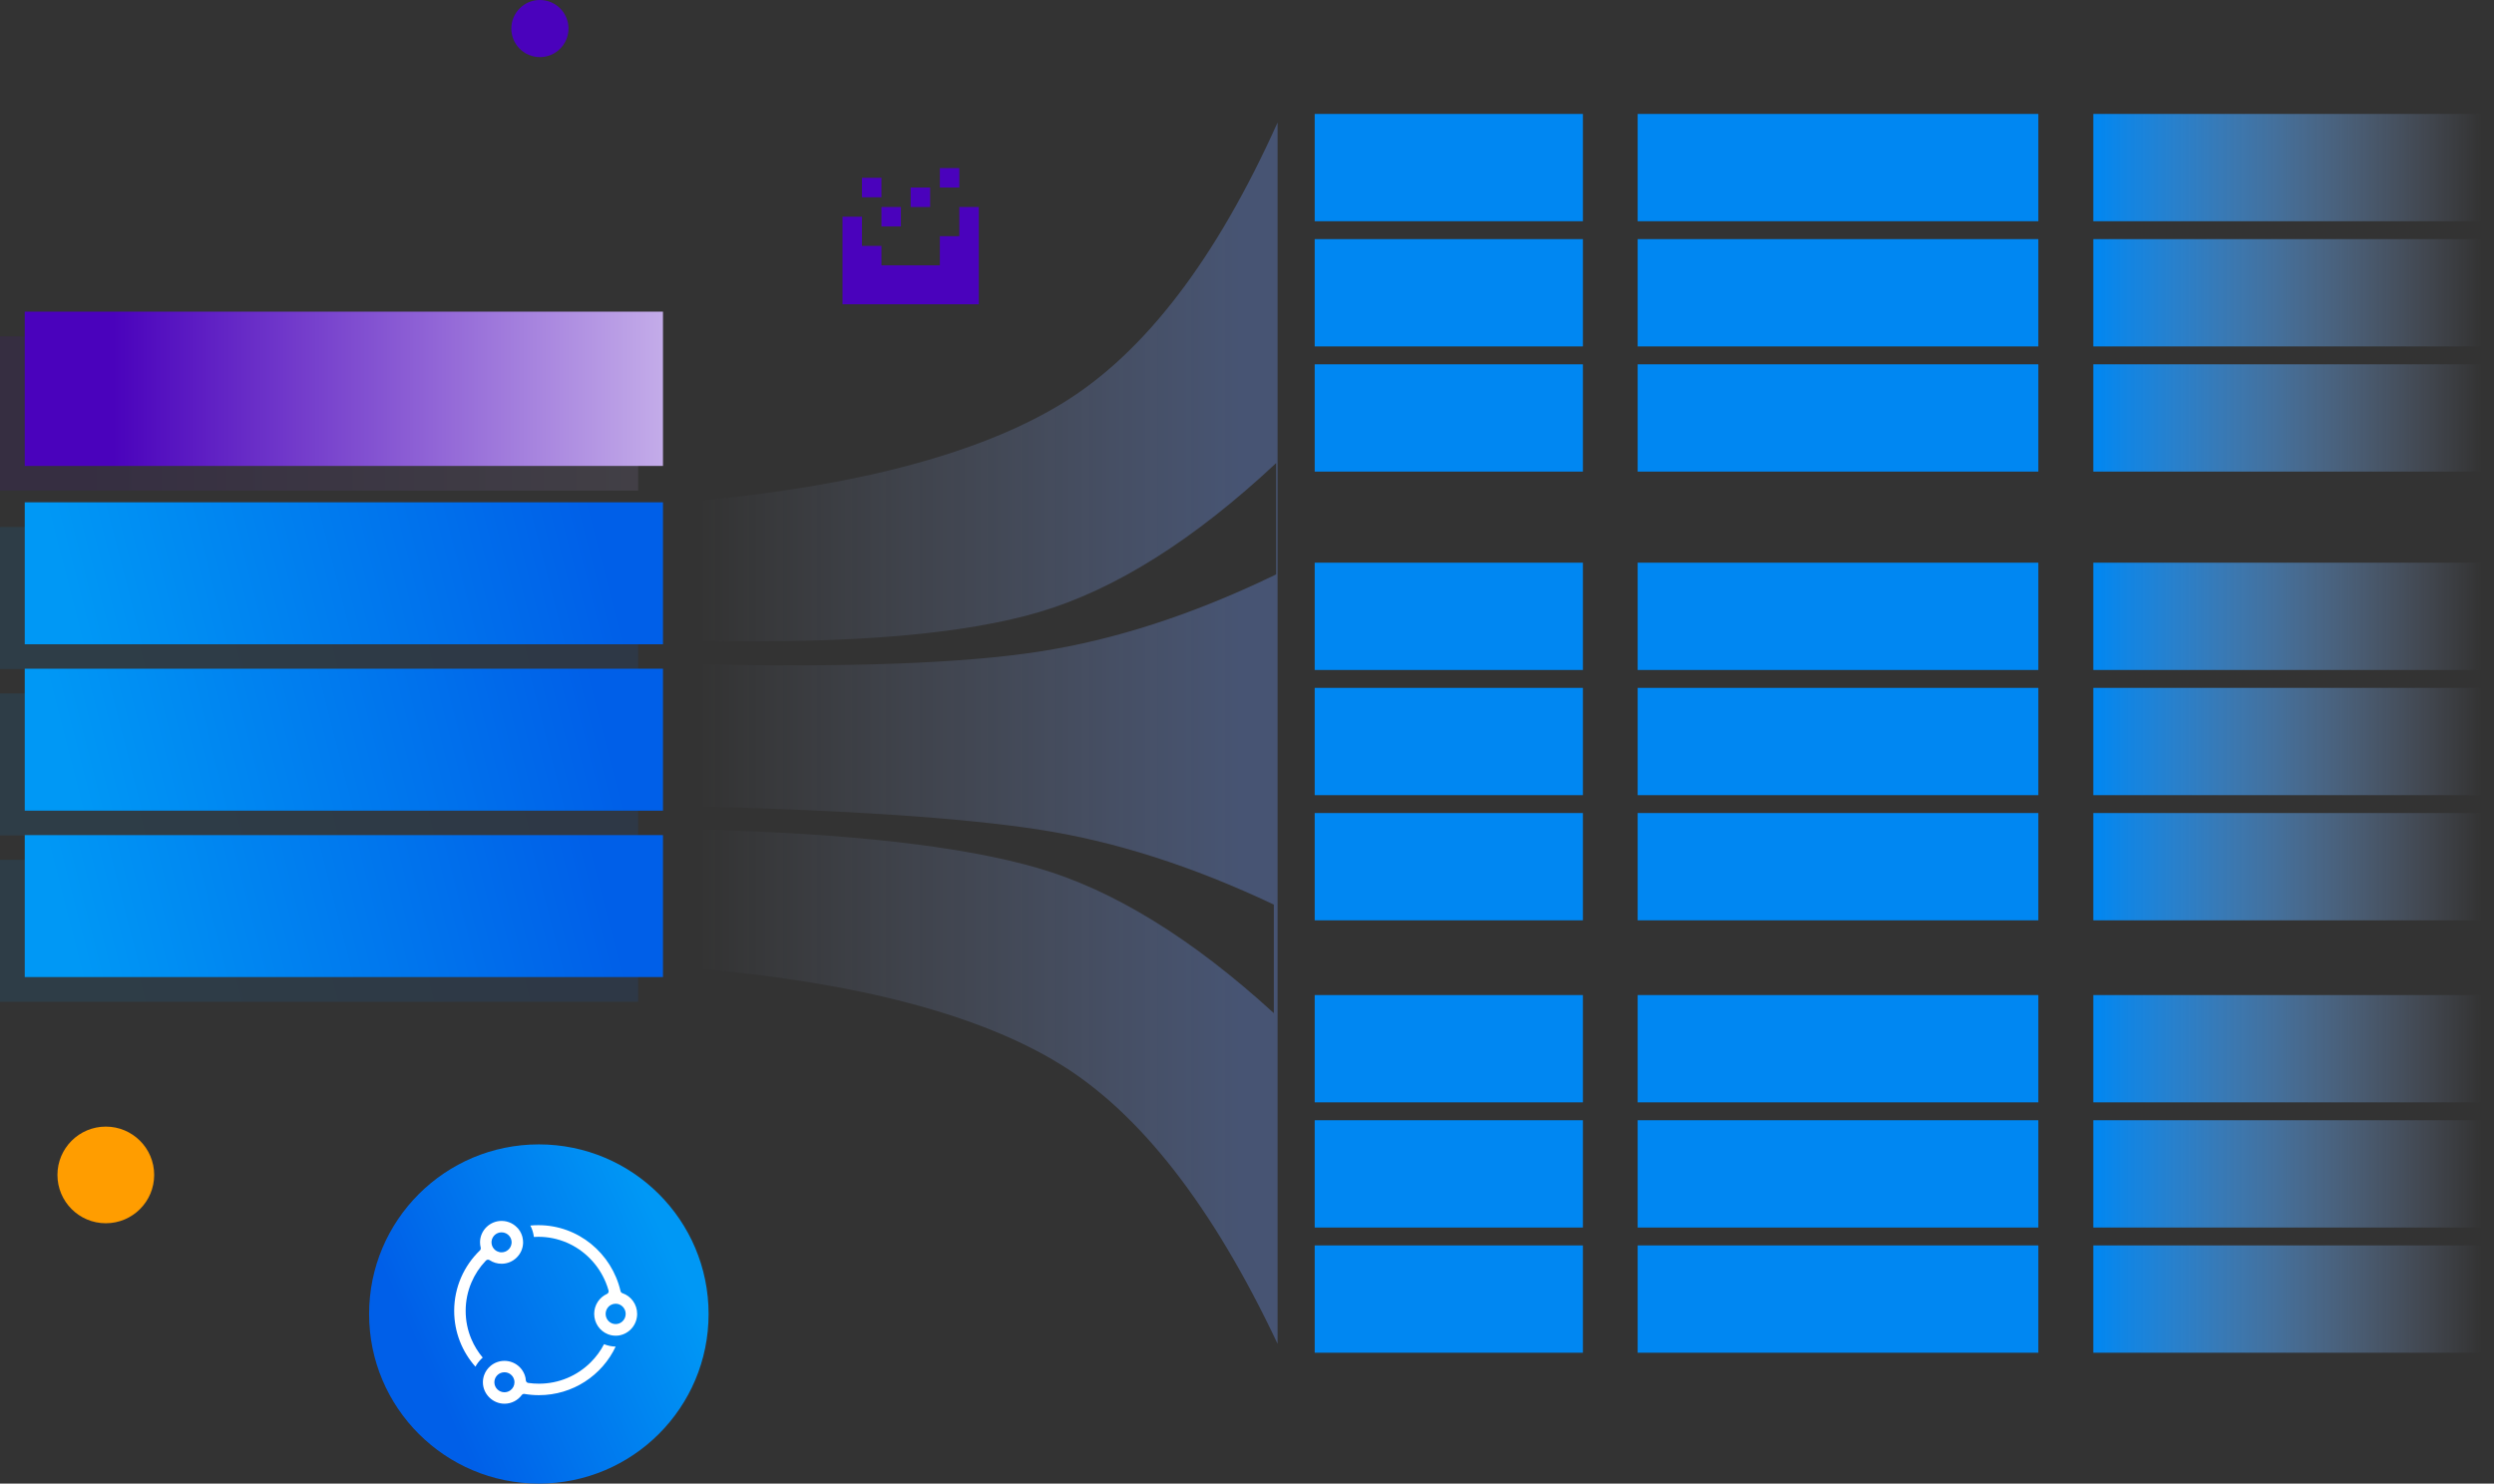 <?xml version="1.0" encoding="UTF-8"?>
<svg width="605px" height="360px" viewBox="0 0 605 360" version="1.1" xmlns="http://www.w3.org/2000/svg" xmlns:xlink="http://www.w3.org/1999/xlink">
    <rect x="0" y="0" width="605" height="360" fill="#333333" stroke="none"/>
    <title>索引重建</title>
    <defs>
        <linearGradient x1="93.994%" y1="47.525%" x2="8.69%" y2="52.352%" id="linearGradient-1">
            <stop stop-color="#0098F5" offset="0%"></stop>
            <stop stop-color="#005FE8" offset="100%"></stop>
        </linearGradient>
        <linearGradient x1="86.019%" y1="50%" x2="-42.005%" y2="50%" id="linearGradient-2">
            <stop stop-color="#4A02BC" offset="0%"></stop>
            <stop stop-color="#FFFFFF" offset="100%"></stop>
        </linearGradient>
        <linearGradient x1="96.875%" y1="50%" x2="0%" y2="50%" id="linearGradient-3">
            <stop stop-color="#B0C8FF" stop-opacity="0" offset="0%"></stop>
            <stop stop-color="#0087F2" offset="100%"></stop>
        </linearGradient>
        <linearGradient x1="0%" y1="44.924%" x2="94.268%" y2="44.924%" id="linearGradient-4">
            <stop stop-color="#B0C8FF" stop-opacity="0" offset="0%"></stop>
            <stop stop-color="#739DFF" offset="100%"></stop>
        </linearGradient>
        <linearGradient x1="91.174%" y1="35.579%" x2="18.062%" y2="68.27%" id="linearGradient-5">
            <stop stop-color="#0098F5" offset="0%"></stop>
            <stop stop-color="#005FE8" offset="100%"></stop>
        </linearGradient>
    </defs>
    <g id="页面-1" stroke="none" stroke-width="1" fill="none" fill-rule="evenodd">
        <g id="首页" transform="translate(-300, -2294)">
            <g id="索引重建" transform="translate(300, 2294)">
                <ellipse id="椭圆形备份-21" fill="#4A02BC" cx="130.971" cy="6.929" rx="6.933" ry="6.929"></ellipse>
                <ellipse id="椭圆形备份-22" fill="#FF9D00" cx="25.667" cy="285.099" rx="11.732" ry="11.725"></ellipse>
                <g id="编组-7" opacity="0.102" transform="translate(0, 81.62)">
                    <rect id="矩形备份-114" fill="url(#linearGradient-1)" transform="translate(77.412, 63.488) rotate(-180) translate(-77.412, -63.488) " x="0" y="46.264" width="154.823" height="34.447"></rect>
                    <rect id="矩形备份-117" fill="url(#linearGradient-2)" transform="translate(77.412, 18.72) rotate(-180) translate(-77.412, -18.72) " x="0" y="0" width="154.823" height="37.44"></rect>
                    <rect id="矩形备份-115" fill="url(#linearGradient-1)" transform="translate(77.412, 103.864) rotate(-180) translate(-77.412, -103.864) " x="0" y="86.64" width="154.823" height="34.447"></rect>
                    <rect id="矩形备份-116" fill="url(#linearGradient-1)" transform="translate(77.412, 144.24) rotate(-180) translate(-77.412, -144.24) " x="0" y="127.017" width="154.823" height="34.447"></rect>
                </g>
                <rect id="矩形备份-135" fill="url(#linearGradient-1)" transform="translate(83.415, 139.108) rotate(-180) translate(-83.415, -139.108) " x="6.004" y="121.884" width="154.823" height="34.447"></rect>
                <rect id="矩形备份-134" fill="url(#linearGradient-2)" transform="translate(83.415, 94.34) rotate(-180) translate(-83.415, -94.34) " x="6.004" y="75.62" width="154.823" height="37.44"></rect>
                <rect id="矩形备份-133" fill="url(#linearGradient-1)" transform="translate(83.415, 179.484) rotate(-180) translate(-83.415, -179.484) " x="6.004" y="162.261" width="154.823" height="34.447"></rect>
                <rect id="矩形备份-132" fill="url(#linearGradient-1)" transform="translate(83.415, 219.861) rotate(-180) translate(-83.415, -219.861) " x="6.004" y="202.637" width="154.823" height="34.447"></rect>
                <rect id="矩形备份-86" fill="#0087F2" x="318.923" y="27.648" width="65.061" height="26.036"></rect>
                <rect id="矩形备份-95" fill="#0087F2" x="318.923" y="136.536" width="65.061" height="26.036"></rect>
                <rect id="矩形备份-104" fill="#0087F2" x="318.923" y="241.454" width="65.061" height="26.036"></rect>
                <rect id="矩形备份-89" fill="#0087F2" x="318.923" y="58.023" width="65.061" height="26.036"></rect>
                <rect id="矩形备份-96" fill="#0087F2" x="318.923" y="166.911" width="65.061" height="26.036"></rect>
                <rect id="矩形备份-105" fill="#0087F2" x="318.923" y="271.829" width="65.061" height="26.036"></rect>
                <rect id="矩形备份-92" fill="#0087F2" x="318.923" y="88.399" width="65.061" height="26.036"></rect>
                <rect id="矩形备份-97" fill="#0087F2" x="318.923" y="197.286" width="65.061" height="26.036"></rect>
                <rect id="矩形备份-106" fill="#0087F2" x="318.923" y="302.205" width="65.061" height="26.036"></rect>
                <rect id="矩形备份-87" fill="#0087F2" x="397.262" y="27.648" width="97.203" height="26.036"></rect>
                <rect id="矩形备份-98" fill="#0087F2" x="397.262" y="136.536" width="97.203" height="26.036"></rect>
                <rect id="矩形备份-107" fill="#0087F2" x="397.262" y="241.454" width="97.203" height="26.036"></rect>
                <rect id="矩形备份-90" fill="#0087F2" x="397.262" y="58.023" width="97.203" height="26.036"></rect>
                <rect id="矩形备份-99" fill="#0087F2" x="397.262" y="166.911" width="97.203" height="26.036"></rect>
                <rect id="矩形备份-108" fill="#0087F2" x="397.262" y="271.829" width="97.203" height="26.036"></rect>
                <rect id="矩形备份-93" fill="#0087F2" x="397.262" y="88.399" width="97.203" height="26.036"></rect>
                <rect id="矩形备份-100" fill="#0087F2" x="397.262" y="197.286" width="97.203" height="26.036"></rect>
                <rect id="矩形备份-109" fill="#0087F2" x="397.262" y="302.205" width="97.203" height="26.036"></rect>
                <rect id="矩形备份-88" fill="url(#linearGradient-3)" x="507.797" y="27.648" width="97.203" height="26.036"></rect>
                <rect id="矩形备份-101" fill="url(#linearGradient-3)" x="507.797" y="136.536" width="97.203" height="26.036"></rect>
                <rect id="矩形备份-110" fill="url(#linearGradient-3)" x="507.797" y="241.454" width="97.203" height="26.036"></rect>
                <rect id="矩形备份-91" fill="url(#linearGradient-3)" x="507.797" y="58.023" width="97.203" height="26.036"></rect>
                <rect id="矩形备份-102" fill="url(#linearGradient-3)" x="507.797" y="166.911" width="97.203" height="26.036"></rect>
                <rect id="矩形备份-111" fill="url(#linearGradient-3)" x="507.797" y="271.829" width="97.203" height="26.036"></rect>
                <rect id="矩形备份-94" fill="url(#linearGradient-3)" x="507.797" y="88.399" width="97.203" height="26.036"></rect>
                <rect id="矩形备份-103" fill="url(#linearGradient-3)" x="507.797" y="197.286" width="97.203" height="26.036"></rect>
                <rect id="矩形备份-112" fill="url(#linearGradient-3)" x="507.797" y="302.205" width="97.203" height="26.036"></rect>
                <path d="M169.411,121.539 C208.811,117.791 238.361,109.824 258.062,97.639 C277.762,85.453 295.048,62.815 309.922,29.726 L309.922,326.084 C294.19,292.758 276.581,270.12 257.095,258.171 C237.61,246.222 208.382,238.505 169.411,235.021 L169.411,201.278 C206.003,202.204 233.448,205.32 251.744,210.626 C270.04,215.933 289.129,227.67 309.009,245.84 L309.009,219.503 C289.258,210.148 270.218,204.073 251.889,201.278 C233.561,198.483 206.068,196.619 169.411,195.686 L169.411,121.539 Z M309.574,112.366 C289.662,130.999 270.544,143.037 252.22,148.479 C234.082,153.865 206.968,156.204 170.877,155.496 L169.758,155.473 L169.758,161.207 C206.472,161.979 234.008,160.932 252.365,158.066 C270.355,155.257 289.029,149.217 308.388,139.947 L309.574,139.375 L309.574,112.366 Z" id="形状结合" fill="url(#linearGradient-4)" opacity="0.315"></path>
                <g id="重建" transform="translate(202.243, 38.655)" fill="#4A02BC" fill-rule="nonzero">
                    <rect id="矩形" opacity="0" x="0" y="0" width="37.33" height="37.308"></rect>
                    <path d="M2.133,35.176 L2.133,13.933 L6.856,13.933 L6.856,21.014 L11.58,21.014 L11.58,25.735 L25.75,25.735 L25.75,18.654 L30.473,18.654 L30.473,11.573 L35.196,11.573 L35.196,35.176 L2.133,35.176 Z M25.75,2.132 L30.473,2.132 L30.473,6.852 L25.75,6.852 L25.75,2.132 Z M18.665,6.852 L23.388,6.852 L23.388,11.573 L18.665,11.573 L18.665,6.852 Z M11.58,11.573 L16.303,11.573 L16.303,16.294 L11.58,16.294 L11.58,11.573 Z M6.856,4.492 L11.58,4.492 L11.58,9.213 L6.856,9.213 L6.856,4.492 Z" id="形状"></path>
                </g>
                <ellipse id="椭圆形备份-18" fill="url(#linearGradient-5)" cx="130.713" cy="318.845" rx="41.179" ry="41.155"></ellipse>
                <g id="管理,流转,协作,循环,环形" transform="translate(110.177, 296.258)" fill="#FFFFFF" fill-rule="nonzero">
                    <rect id="矩形" opacity="0" x="0" y="0" width="44.383" height="44.357"></rect>
                    <path d="M40.805,17.532 C40.58,17.457 40.41,17.263 40.354,17.025 C38.214,7.852 30.1,1.032 20.418,1.032 C19.763,1.032 19.112,1.062 18.473,1.124 C18.578,1.327 18.678,1.539 18.769,1.755 C19.055,2.439 19.242,3.158 19.333,3.89 C19.693,3.868 20.054,3.855 20.418,3.855 C22.81,3.855 25.129,4.332 27.312,5.267 C29.422,6.171 31.315,7.473 32.943,9.127 C34.571,10.782 35.848,12.706 36.742,14.85 C37.02,15.516 37.258,16.2 37.449,16.888 C37.545,17.223 37.376,17.576 37.059,17.718 C35.235,18.543 33.963,20.4 33.963,22.557 C33.963,24.79 35.322,26.7 37.25,27.477 C37.845,27.719 38.496,27.852 39.173,27.852 C39.477,27.852 39.776,27.825 40.067,27.772 C42.516,27.34 44.383,25.169 44.383,22.557 C44.383,20.219 42.885,18.229 40.805,17.532 Z M40.753,24.437 C40.328,24.808 39.776,25.033 39.173,25.033 C38.713,25.033 38.283,24.9 37.914,24.675 C37.211,24.243 36.742,23.457 36.742,22.562 C36.742,21.604 37.285,20.771 38.07,20.36 C38.4,20.188 38.778,20.091 39.173,20.091 C39.837,20.091 40.445,20.365 40.883,20.81 C41.326,21.256 41.604,21.878 41.604,22.562 C41.604,23.312 41.274,23.987 40.753,24.437 Z M15.482,1.64 C16.06,2.386 16.446,3.29 16.559,4.283 C16.563,4.283 16.572,4.279 16.576,4.279 C16.459,3.29 16.073,2.382 15.495,1.636 C15.491,1.636 15.487,1.64 15.482,1.64 L15.482,1.64 Z" id="形状"></path>
                    <path d="M39.584,27.917 C39.81,27.884 40.032,27.803 40.254,27.656 L40.254,27.639 C40.036,27.786 39.814,27.884 39.584,27.917 Z M33.11,34.322 C31.477,35.946 29.579,37.219 27.463,38.111 C25.273,39.034 22.948,39.497 20.549,39.497 C19.679,39.497 18.821,39.436 17.972,39.315 C17.65,39.268 17.406,39.008 17.38,38.687 C17.362,38.479 17.341,38.258 17.31,38.116 C16.827,35.742 14.72,33.958 12.19,33.958 C10.928,33.958 9.77,34.404 8.868,35.145 C8.141,35.742 7.58,36.526 7.262,37.427 C7.07,37.968 6.966,38.553 6.966,39.164 C6.97,42.022 9.382,44.391 12.256,44.356 C13.949,44.334 15.447,43.516 16.387,42.256 C16.544,42.044 16.805,41.94 17.066,41.987 C18.198,42.178 19.361,42.282 20.549,42.282 C28.786,42.282 35.892,37.462 39.17,30.498 C38.199,30.472 37.25,30.277 36.353,29.913 C35.513,31.528 34.424,33.014 33.11,34.322 Z M13.653,41.091 C13.244,41.398 12.739,41.576 12.19,41.576 C10.871,41.576 9.791,40.528 9.752,39.224 L9.752,39.151 C9.752,38.133 10.383,37.262 11.276,36.903 C11.559,36.79 11.868,36.725 12.19,36.725 C13.292,36.725 14.228,37.457 14.524,38.458 C14.589,38.679 14.628,38.912 14.628,39.151 C14.628,39.943 14.245,40.645 13.653,41.091 L13.653,41.091 Z M16.679,4.578 C16.561,3.604 16.178,2.716 15.599,1.984 C14.659,0.797 13.209,0.027 11.576,0.001 C8.699,-0.043 6.304,2.27 6.269,5.133 C6.265,5.605 6.322,6.059 6.435,6.492 C6.496,6.731 6.417,6.982 6.243,7.155 C2.39,10.871 0,16.072 0,21.828 C0,27.02 1.946,31.762 5.155,35.37 C5.525,34.69 5.986,34.071 6.544,33.516 C6.665,33.395 6.792,33.278 6.922,33.165 C5.79,31.823 4.872,30.329 4.18,28.705 C3.252,26.526 2.786,24.214 2.786,21.828 C2.786,19.441 3.257,17.129 4.18,14.95 C5.007,13.002 6.165,11.239 7.628,9.701 C7.649,9.68 7.676,9.65 7.71,9.615 C7.945,9.377 8.32,9.338 8.598,9.524 C9.439,10.083 10.453,10.403 11.542,10.394 C14.367,10.368 16.679,8.082 16.718,5.271 C16.722,5.033 16.709,4.803 16.679,4.578 Z M13.919,5.427 C13.801,6.657 12.756,7.623 11.494,7.623 C11.084,7.623 10.701,7.523 10.366,7.346 C9.587,6.938 9.056,6.129 9.056,5.197 C9.056,5.085 9.064,4.972 9.077,4.864 C9.243,3.682 10.262,2.772 11.494,2.772 C11.864,2.772 12.216,2.855 12.53,3.002 C13.357,3.392 13.932,4.227 13.932,5.197 C13.932,5.275 13.927,5.353 13.919,5.427 Z M39.24,27.834 L39.518,27.834 L39.24,27.834 L39.24,27.834 Z" id="形状"></path>
                </g>
            </g>
        </g>
    </g>
</svg>
